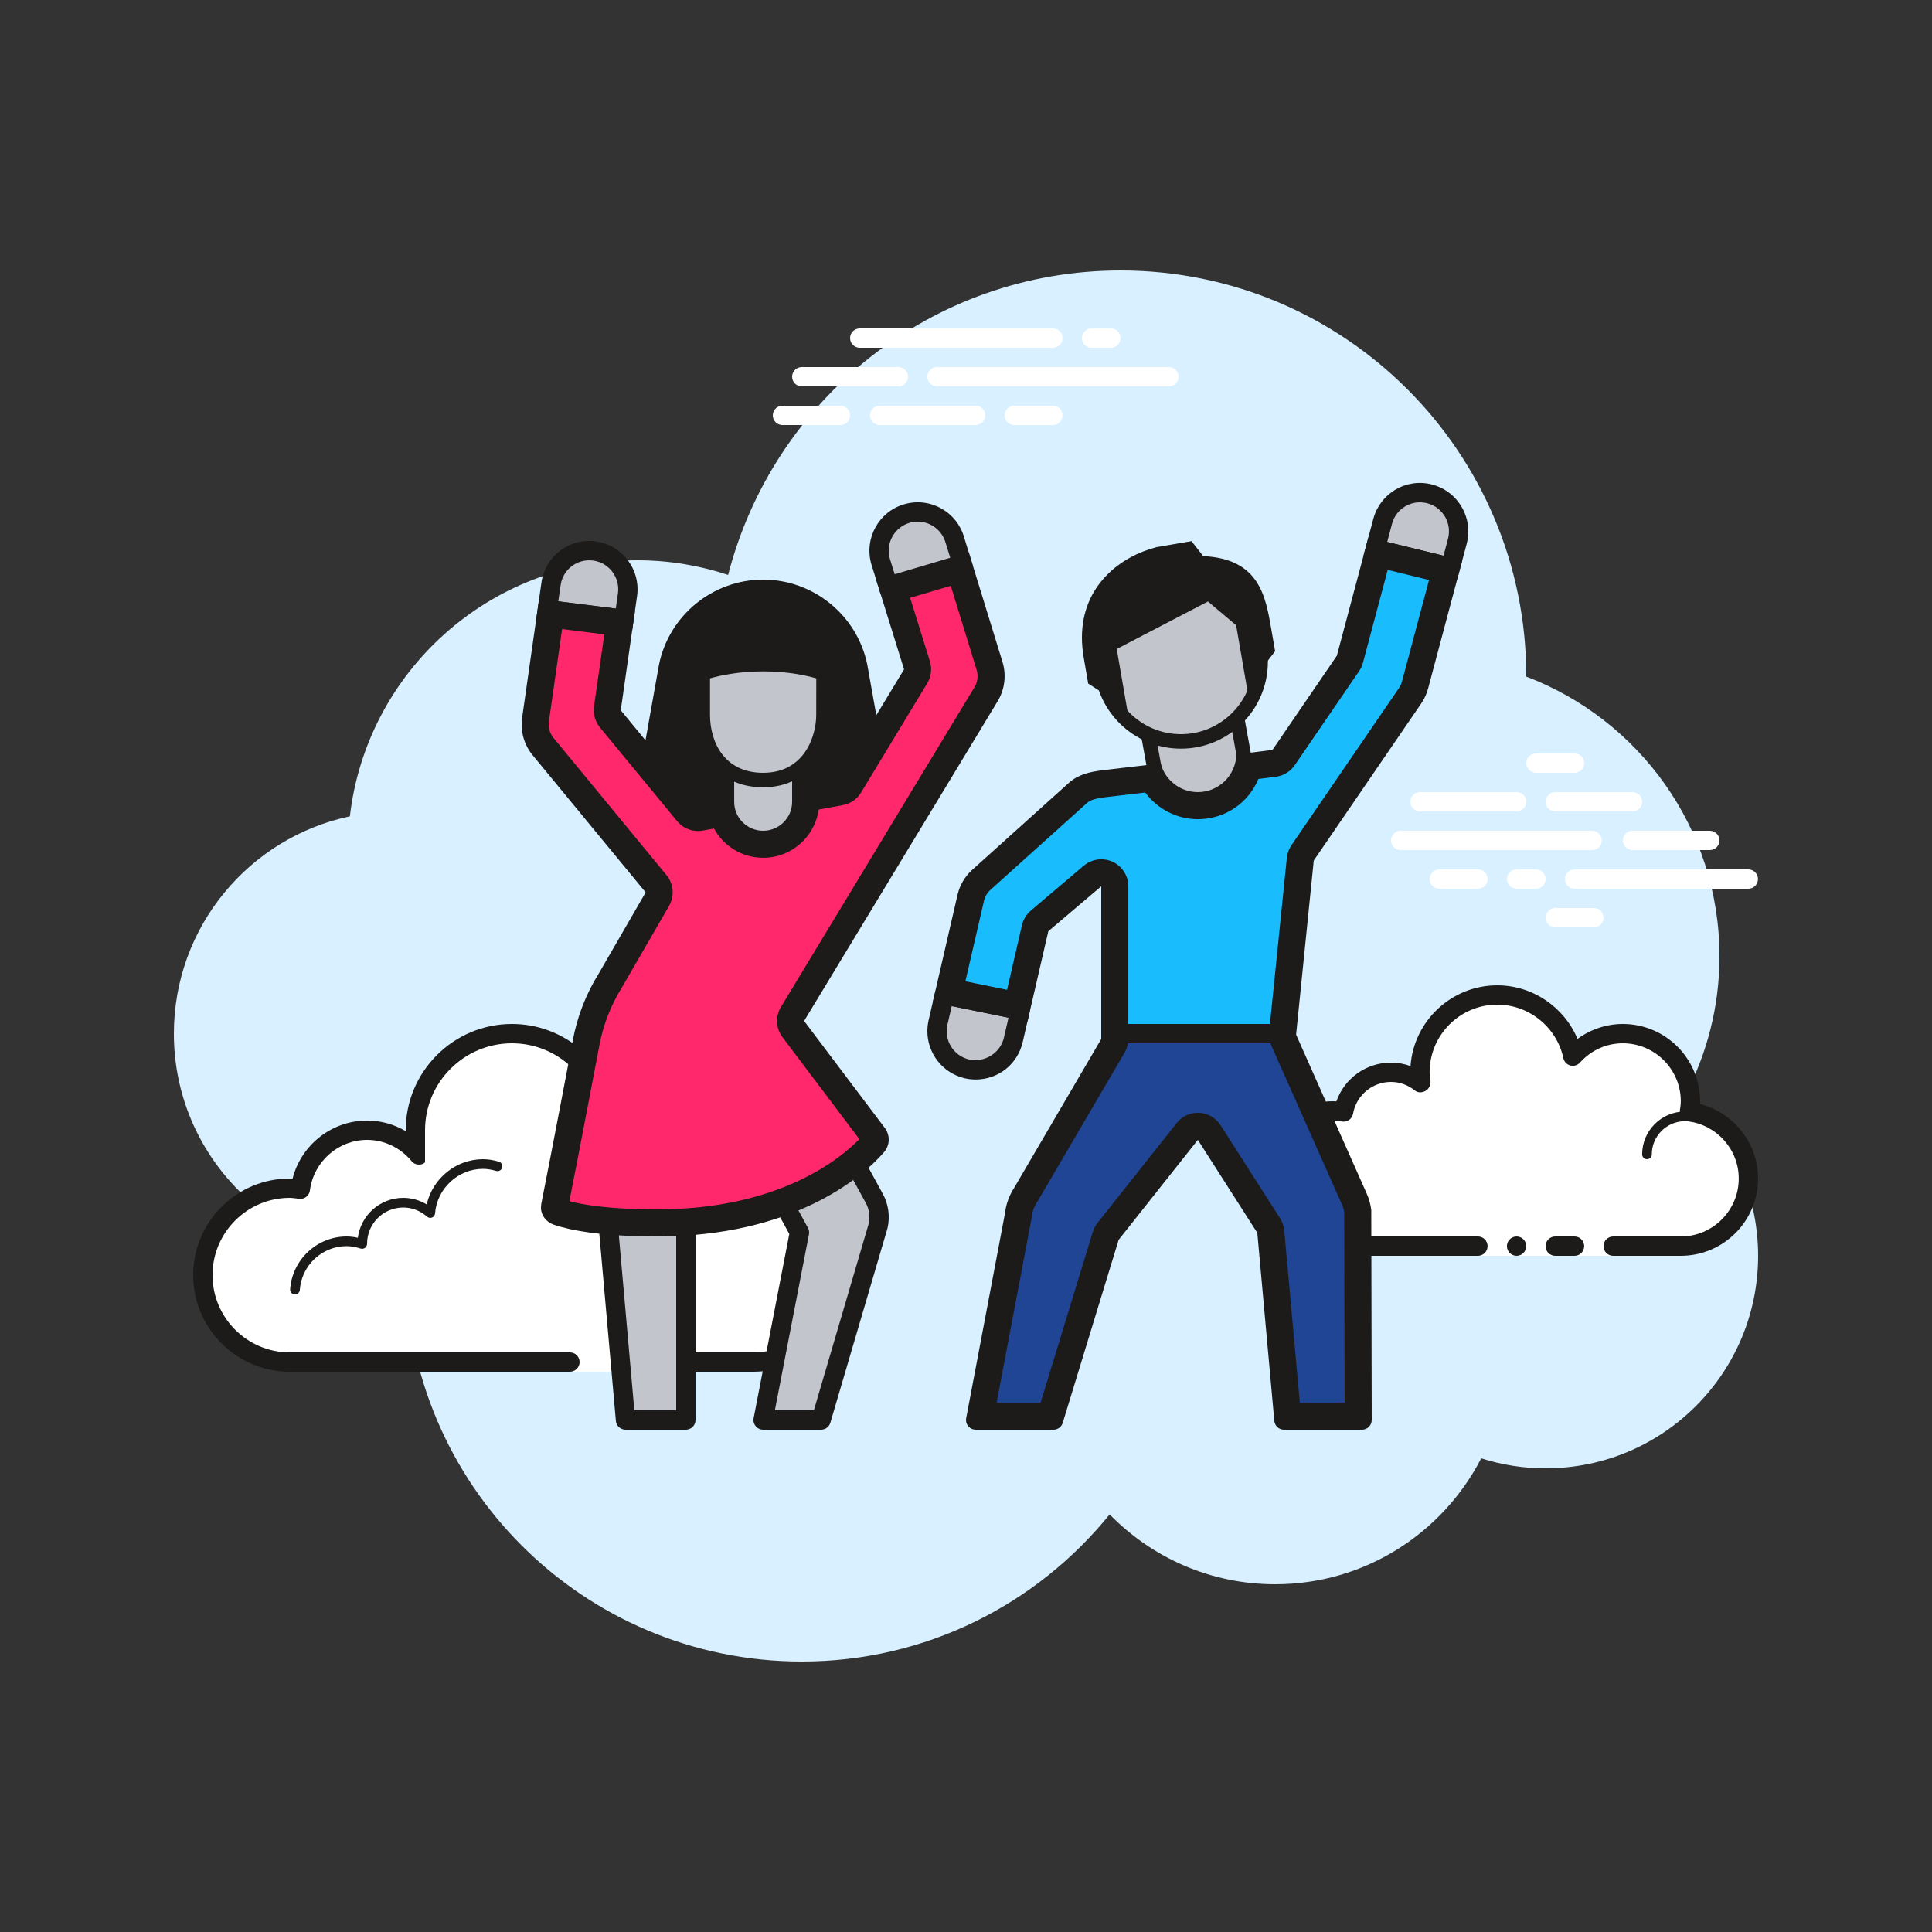 <?xml version="1.0" encoding="UTF-8"?>
<svg xmlns="http://www.w3.org/2000/svg" xmlns:xlink="http://www.w3.org/1999/xlink" viewBox="0 0 150 150" width="150px" height="150px">
<rect x="0" y="0" width="150" height="150" fill="#333333" stroke="none"/>
<g id="surface15998401">
<path style=" stroke:none;fill-rule:nonzero;fill:rgb(84.706%,94.118%,100%);fill-opacity:1;" d="M 130.824 85.066 C 132.523 81.832 133.5 78.156 133.5 74.25 C 133.5 64.32 127.262 55.863 118.5 52.531 C 118.5 52.523 118.5 52.512 118.5 52.5 C 118.5 35.102 104.398 21 87 21 C 72.324 21 60.027 31.051 56.531 44.637 C 54.316 43.906 51.957 43.5 49.5 43.5 C 37.961 43.5 28.465 52.191 27.164 63.379 C 19.359 65.031 13.5 71.953 13.5 80.25 C 13.5 89.777 21.223 97.5 30.75 97.5 C 31.016 97.5 31.277 97.48 31.539 97.469 C 31.531 97.73 31.5 97.984 31.5 98.25 C 31.5 115.234 45.266 129 62.25 129 C 71.906 129 80.512 124.543 86.152 117.578 C 89.418 120.918 93.961 123 99 123 C 105.977 123 112.012 119.023 115 113.223 C 116.578 113.727 118.254 114 120 114 C 129.113 114 136.5 106.613 136.5 97.5 C 136.5 92.535 134.297 88.09 130.824 85.066 Z M 130.824 85.066 "/>
<path style=" stroke:none;fill-rule:nonzero;fill:rgb(100%,100%,100%);fill-opacity:1;" d="M 123.609 66 L 108.75 66 C 108.336 66 108 65.664 108 65.25 C 108 64.836 108.336 64.5 108.75 64.5 L 123.609 64.5 C 124.023 64.5 124.359 64.836 124.359 65.25 C 124.359 65.664 124.023 66 123.609 66 Z M 132.75 66 L 126.75 66 C 126.336 66 126 65.664 126 65.25 C 126 64.836 126.336 64.5 126.75 64.5 L 132.75 64.5 C 133.164 64.5 133.5 64.836 133.5 65.25 C 133.5 65.664 133.164 66 132.75 66 Z M 135.738 69 L 122.25 69 C 121.836 69 121.5 68.664 121.5 68.25 C 121.5 67.836 121.836 67.5 122.25 67.5 L 135.738 67.5 C 136.152 67.5 136.488 67.836 136.488 68.25 C 136.488 68.664 136.152 69 135.738 69 Z M 119.25 69 L 117.75 69 C 117.336 69 117 68.664 117 68.25 C 117 67.836 117.336 67.5 117.75 67.5 L 119.25 67.5 C 119.664 67.5 120 67.836 120 68.25 C 120 68.664 119.664 69 119.25 69 Z M 114.75 69 L 111.75 69 C 111.336 69 111 68.664 111 68.25 C 111 67.836 111.336 67.5 111.75 67.5 L 114.75 67.5 C 115.164 67.5 115.5 67.836 115.5 68.25 C 115.5 68.664 115.164 69 114.75 69 Z M 123.75 72 L 120.75 72 C 120.336 72 120 71.664 120 71.25 C 120 70.836 120.336 70.5 120.75 70.5 L 123.75 70.5 C 124.164 70.5 124.5 70.836 124.5 71.25 C 124.5 71.664 124.164 72 123.75 72 Z M 122.25 58.5 C 121.984 58.5 119.516 58.5 119.25 58.5 C 118.836 58.5 118.5 58.836 118.5 59.25 C 118.5 59.664 118.836 60 119.25 60 C 119.516 60 121.984 60 122.25 60 C 122.664 60 123 59.664 123 59.25 C 123 58.836 122.664 58.5 122.25 58.5 Z M 126.75 61.5 C 126.484 61.5 121.016 61.5 120.75 61.5 C 120.336 61.5 120 61.836 120 62.25 C 120 62.664 120.336 63 120.75 63 C 121.016 63 126.484 63 126.75 63 C 127.164 63 127.5 62.664 127.5 62.25 C 127.5 61.836 127.164 61.5 126.75 61.5 Z M 117.75 61.5 C 117.484 61.5 110.516 61.5 110.25 61.5 C 109.836 61.5 109.5 61.836 109.5 62.25 C 109.5 62.664 109.836 63 110.25 63 C 110.516 63 117.484 63 117.75 63 C 118.164 63 118.5 62.664 118.5 62.25 C 118.5 61.836 118.164 61.5 117.75 61.5 Z M 117.75 61.5 "/>
<path style=" stroke:none;fill-rule:nonzero;fill:rgb(100%,100%,100%);fill-opacity:1;" d="M 44.25 105.75 L 44.25 106.5 L 50.25 106.5 L 50.25 105.75 C 53.066 105.75 56.527 105.75 58.5 105.75 C 62.227 105.75 65.25 102.727 65.25 99 C 65.25 95.5 62.578 92.656 59.168 92.316 C 59.199 92.047 59.25 91.781 59.25 91.5 C 59.25 87.773 56.227 84.75 52.5 84.75 C 50.344 84.75 48.445 85.777 47.211 87.355 C 47 83.398 43.758 80.25 39.75 80.25 C 35.609 80.25 32.25 83.609 32.25 87.75 C 32.25 88.418 32.367 89.055 32.531 89.672 C 31.566 88.508 30.129 87.75 28.5 87.75 C 25.828 87.75 23.648 89.754 23.316 92.332 C 23.047 92.301 22.781 92.25 22.5 92.25 C 18.773 92.25 15.75 95.273 15.75 99 C 15.75 102.727 18.773 105.75 22.5 105.75 C 26.227 105.75 36.75 105.75 36.75 105.75 Z M 44.25 105.75 "/>
<path style=" stroke:none;fill-rule:nonzero;fill:rgb(10.98%,10.588%,10.196%);fill-opacity:1;" d="M 37.5 90 C 35.395 90 33.586 91.5 33.129 93.512 C 32.578 93.18 31.953 93 31.312 93 C 29.508 93 28.016 94.344 27.781 96.102 C 27.477 96.031 27.188 96 26.906 96 C 24.613 96 22.688 97.801 22.527 100.098 C 22.516 100.305 22.672 100.484 22.875 100.5 C 22.887 100.5 22.895 100.5 22.902 100.5 C 23.098 100.5 23.262 100.348 23.277 100.152 C 23.41 98.246 25.004 96.75 26.906 96.75 C 27.25 96.75 27.609 96.812 28.012 96.941 C 28.047 96.949 28.078 96.957 28.113 96.957 C 28.195 96.957 28.277 96.926 28.348 96.875 C 28.441 96.805 28.5 96.684 28.5 96.562 C 28.5 95.012 29.762 93.75 31.312 93.75 C 31.984 93.75 32.641 94.004 33.16 94.461 C 33.23 94.52 33.316 94.555 33.406 94.555 C 33.453 94.555 33.5 94.547 33.547 94.527 C 33.68 94.473 33.77 94.352 33.777 94.207 C 33.934 92.27 35.566 90.75 37.5 90.75 C 37.812 90.75 38.137 90.801 38.523 90.91 C 38.559 90.922 38.594 90.926 38.629 90.926 C 38.793 90.926 38.938 90.816 38.988 90.652 C 39.043 90.453 38.93 90.246 38.727 90.188 C 38.277 90.059 37.883 90 37.5 90 Z M 37.5 90 "/>
<path style=" stroke:none;fill-rule:nonzero;fill:rgb(10.98%,10.588%,10.196%);fill-opacity:1;" d="M 59.996 91.684 C 60 91.621 60 91.562 60 91.5 C 60 87.363 56.637 84 52.5 84 C 50.734 84 49.059 84.625 47.727 85.746 C 46.828 82.141 43.582 79.5 39.75 79.5 C 35.199 79.5 31.5 83.199 31.5 87.75 C 31.5 87.773 31.5 87.797 31.5 87.82 C 30.598 87.289 29.566 87 28.5 87 C 25.754 87 23.383 88.891 22.715 91.508 C 22.641 91.504 22.57 91.5 22.5 91.5 C 18.363 91.5 15 94.863 15 99 C 15 103.137 18.363 106.5 22.5 106.5 L 44.25 106.5 C 44.664 106.5 45 106.164 45 105.75 C 45 105.336 44.664 105 44.25 105 L 22.5 105 C 19.191 105 16.5 102.309 16.5 99 C 16.5 95.691 19.191 93 22.5 93 C 22.676 93 22.844 93.027 23.016 93.047 L 23.227 93.078 C 23.258 93.082 23.289 93.082 23.32 93.082 C 23.688 93.082 24.012 92.805 24.062 92.426 C 24.348 90.188 26.258 88.5 28.5 88.5 C 29.828 88.5 31.086 89.102 31.953 90.148 C 32.098 90.328 32.312 90.422 32.531 90.422 C 32.645 90.422 32.766 90.395 32.871 90.34 C 32.922 90.312 32.957 90.277 33 90.242 C 33 90.242 33 87.992 33 87.75 C 33 84.027 36.027 81 39.75 81 C 43.32 81 46.27 83.809 46.461 87.395 C 46.477 87.707 46.684 87.977 46.984 88.07 C 47.059 88.094 47.133 88.105 47.211 88.105 C 47.438 88.105 47.656 88.004 47.801 87.816 C 48.957 86.344 50.668 85.5 52.5 85.5 C 55.809 85.5 58.5 88.191 58.5 91.5 C 58.5 91.676 58.473 91.844 58.453 92.016 L 58.422 92.227 C 58.398 92.426 58.457 92.629 58.582 92.785 C 58.707 92.941 58.895 93.043 59.094 93.062 C 62.176 93.371 64.5 95.922 64.5 99 C 64.5 102.309 61.809 105 58.5 105 L 50.25 105 C 49.836 105 49.5 105.336 49.5 105.75 C 49.5 106.164 49.836 106.5 50.25 106.5 L 58.5 106.5 C 62.637 106.5 66 103.137 66 99 C 66 95.406 63.465 92.379 59.996 91.684 Z M 59.996 91.684 "/>
<path style=" stroke:none;fill-rule:nonzero;fill:rgb(100%,100%,100%);fill-opacity:1;" d="M 125.246 96.75 C 125.246 96.75 127.598 96.75 130.496 96.75 C 133.398 96.75 135.746 94.398 135.746 91.5 C 135.746 88.828 133.746 86.648 131.164 86.316 C 131.207 86.051 131.246 85.781 131.246 85.5 C 131.246 82.602 128.898 80.25 125.996 80.25 C 124.449 80.25 123.07 80.934 122.113 81.996 C 121.535 79.285 119.133 77.25 116.246 77.25 C 112.934 77.25 110.246 79.938 110.246 83.25 C 110.246 83.535 110.293 83.812 110.332 84.086 C 109.688 83.57 108.883 83.25 107.996 83.25 C 106.156 83.25 104.629 84.582 104.316 86.332 C 104.047 86.289 103.777 86.25 103.496 86.25 C 100.598 86.25 98.246 88.602 98.246 91.5 C 98.246 94.398 100.598 96.75 103.496 96.75 C 106.398 96.75 114.746 96.75 114.746 96.75 L 114.746 97.5 L 125.246 97.5 Z M 125.246 96.75 "/>
<path style=" stroke:none;fill-rule:nonzero;fill:rgb(10.98%,10.588%,10.196%);fill-opacity:1;" d="M 127.871 90 C 127.664 90 127.496 89.832 127.496 89.625 C 127.496 87.789 128.988 86.297 130.824 86.297 C 130.875 86.312 131.93 86.297 132.691 86.504 C 132.891 86.555 133.008 86.762 132.953 86.961 C 132.898 87.16 132.695 87.281 132.496 87.227 C 131.828 87.047 130.844 87.047 130.824 87.047 C 129.402 87.047 128.246 88.203 128.246 89.625 C 128.246 89.832 128.078 90 127.871 90 Z M 117.746 96 C 117.332 96 116.996 96.336 116.996 96.75 C 116.996 97.164 117.332 97.5 117.746 97.5 C 118.16 97.5 118.496 97.164 118.496 96.75 C 118.496 96.336 118.16 96 117.746 96 Z M 117.746 96 "/>
<path style=" stroke:none;fill-rule:nonzero;fill:rgb(10.98%,10.588%,10.196%);fill-opacity:1;" d="M 130.496 97.5 L 125.246 97.5 C 124.832 97.5 124.496 97.164 124.496 96.75 C 124.496 96.336 124.832 96 125.246 96 L 130.496 96 C 132.977 96 134.996 93.98 134.996 91.5 C 134.996 89.258 133.309 87.348 131.07 87.062 C 130.867 87.035 130.688 86.93 130.566 86.766 C 130.445 86.605 130.395 86.402 130.426 86.203 C 130.461 85.973 130.496 85.738 130.496 85.5 C 130.496 83.02 128.477 81 125.996 81 C 124.723 81 123.539 81.531 122.668 82.5 C 122.48 82.707 122.188 82.797 121.918 82.723 C 121.645 82.648 121.438 82.43 121.379 82.152 C 120.867 79.746 118.707 78 116.246 78 C 113.352 78 110.996 80.355 110.996 83.25 C 110.996 83.465 111.027 83.672 111.059 83.879 C 111.102 84.18 110.965 84.535 110.695 84.688 C 110.426 84.84 110.102 84.863 109.863 84.672 C 109.312 84.234 108.672 84 107.996 84 C 106.547 84 105.309 85.035 105.051 86.465 C 104.98 86.867 104.609 87.137 104.199 87.074 C 103.969 87.039 103.738 87 103.496 87 C 101.016 87 98.996 89.02 98.996 91.5 C 98.996 93.98 101.016 96 103.496 96 L 114.746 96 C 115.16 96 115.496 96.336 115.496 96.75 C 115.496 97.164 115.16 97.5 114.746 97.5 L 103.496 97.5 C 100.188 97.5 97.496 94.809 97.496 91.5 C 97.496 88.191 100.188 85.5 103.496 85.5 C 103.586 85.5 103.672 85.504 103.758 85.508 C 104.379 83.73 106.062 82.5 107.996 82.5 C 108.52 82.5 109.031 82.59 109.512 82.77 C 109.762 79.27 112.688 76.5 116.246 76.5 C 118.992 76.5 121.445 78.191 122.477 80.66 C 123.496 79.914 124.73 79.5 125.996 79.5 C 129.305 79.5 131.996 82.191 131.996 85.5 C 131.996 85.57 131.996 85.641 131.992 85.715 C 134.605 86.387 136.496 88.754 136.496 91.5 C 136.496 94.809 133.805 97.5 130.496 97.5 Z M 130.496 97.5 "/>
<path style=" stroke:none;fill-rule:nonzero;fill:rgb(10.98%,10.588%,10.196%);fill-opacity:1;" d="M 122.246 96 C 122.008 96 120.984 96 120.746 96 C 120.332 96 119.996 96.336 119.996 96.75 C 119.996 97.164 120.332 97.5 120.746 97.5 C 120.984 97.5 122.008 97.5 122.246 97.5 C 122.66 97.5 122.996 97.164 122.996 96.75 C 122.996 96.336 122.66 96 122.246 96 Z M 122.246 96 "/>
<path style=" stroke:none;fill-rule:nonzero;fill:rgb(100%,100%,100%);fill-opacity:1;" d="M 78.75 33 L 81.75 33 C 82.164 33 82.5 32.664 82.5 32.25 C 82.5 31.836 82.164 31.5 81.75 31.5 L 78.75 31.5 C 78.336 31.5 78 31.836 78 32.25 C 78 32.664 78.336 33 78.75 33 Z M 66.75 27 L 81.75 27 C 82.164 27 82.5 26.664 82.5 26.25 C 82.5 25.836 82.164 25.5 81.75 25.5 L 66.75 25.5 C 66.336 25.5 66 25.836 66 26.25 C 66 26.664 66.336 27 66.75 27 Z M 84.75 27 L 86.25 27 C 86.664 27 87 26.664 87 26.25 C 87 25.836 86.664 25.5 86.25 25.5 L 84.75 25.5 C 84.336 25.5 84 25.836 84 26.25 C 84 26.664 84.336 27 84.75 27 Z M 60.75 33 L 65.25 33 C 65.664 33 66 32.664 66 32.25 C 66 31.836 65.664 31.5 65.25 31.5 L 60.75 31.5 C 60.336 31.5 60 31.836 60 32.25 C 60 32.664 60.336 33 60.75 33 Z M 68.297 33 L 75.75 33 C 76.164 33 76.5 32.664 76.5 32.25 C 76.5 31.836 76.164 31.5 75.75 31.5 L 68.297 31.5 C 67.883 31.5 67.547 31.836 67.547 32.25 C 67.547 32.664 67.883 33 68.297 33 Z M 72.75 30 L 90.75 30 C 91.164 30 91.5 29.664 91.5 29.25 C 91.5 28.836 91.164 28.5 90.75 28.5 L 72.75 28.5 C 72.336 28.5 72 28.836 72 29.25 C 72 29.664 72.336 30 72.75 30 Z M 62.25 30 L 69.75 30 C 70.164 30 70.5 29.664 70.5 29.25 C 70.5 28.836 70.164 28.5 69.75 28.5 L 62.25 28.5 C 61.836 28.5 61.5 28.836 61.5 29.25 C 61.5 29.664 61.836 30 62.25 30 Z M 62.25 30 "/>
<path style=" stroke:none;fill-rule:nonzero;fill:rgb(76.078%,77.255%,80%);fill-opacity:1;" d="M 46.836 90.75 L 48.562 110.25 L 53.25 110.25 L 53.25 90.75 Z M 46.836 90.75 "/>
<path style=" stroke:none;fill-rule:nonzero;fill:rgb(10.98%,10.588%,10.196%);fill-opacity:1;" d="M 53.25 111 L 48.562 111 C 48.176 111 47.848 110.703 47.816 110.316 L 46.09 90.816 C 46.07 90.605 46.141 90.398 46.285 90.246 C 46.426 90.09 46.625 90 46.836 90 L 53.25 90 C 53.664 90 54 90.336 54 90.75 L 54 110.25 C 54 110.664 53.664 111 53.25 111 Z M 49.25 109.5 L 52.5 109.5 L 52.5 91.5 L 47.656 91.5 Z M 49.25 109.5 "/>
<path style=" stroke:none;fill-rule:nonzero;fill:rgb(76.078%,77.255%,80%);fill-opacity:1;" d="M 68.176 95.191 L 63.75 110.25 L 59.25 110.25 L 62.07 95.684 L 58.559 89.25 L 65.805 89.25 L 67.891 93.059 C 68.234 93.703 68.34 94.469 68.176 95.191 Z M 68.176 95.191 "/>
<path style=" stroke:none;fill-rule:nonzero;fill:rgb(10.98%,10.588%,10.196%);fill-opacity:1;" d="M 63.75 111 L 59.25 111 C 59.027 111 58.812 110.898 58.672 110.727 C 58.527 110.555 58.469 110.328 58.512 110.105 L 61.281 95.805 L 57.902 89.609 C 57.777 89.375 57.781 89.094 57.918 88.867 C 58.051 88.641 58.293 88.5 58.559 88.5 L 65.805 88.5 C 66.078 88.5 66.332 88.648 66.461 88.891 L 68.547 92.699 C 68.988 93.516 69.113 94.461 68.906 95.355 C 68.902 95.371 68.898 95.387 68.895 95.398 L 64.469 110.461 C 64.375 110.781 64.082 111 63.75 111 Z M 60.16 109.5 L 63.188 109.5 L 67.449 95 C 67.566 94.469 67.484 93.891 67.23 93.414 L 65.359 90 L 59.824 90 L 62.727 95.328 C 62.812 95.48 62.84 95.656 62.809 95.828 Z M 60.16 109.5 "/>
<path style=" stroke:none;fill-rule:nonzero;fill:rgb(76.078%,77.255%,80%);fill-opacity:1;" d="M 46.176 42.781 C 44.527 42.543 43.016 43.688 42.781 45.324 L 42.492 47.336 L 48.445 48.086 L 48.719 46.176 C 48.953 44.535 47.812 43.016 46.176 42.781 Z M 46.176 42.781 "/>
<path style=" stroke:none;fill-rule:nonzero;fill:rgb(10.98%,10.588%,10.196%);fill-opacity:1;" d="M 49.086 48.922 L 41.645 47.984 L 42.039 45.219 C 42.18 44.223 42.699 43.344 43.504 42.742 C 44.305 42.145 45.297 41.891 46.285 42.039 C 48.148 42.305 49.5 43.914 49.5 45.75 C 49.5 45.926 49.488 46.102 49.461 46.281 Z M 43.344 46.688 L 47.809 47.25 L 47.977 46.07 C 48.152 44.84 47.297 43.699 46.07 43.523 C 45.48 43.441 44.883 43.59 44.406 43.945 C 43.922 44.309 43.609 44.836 43.527 45.434 Z M 43.344 46.688 "/>
<path style=" stroke:none;fill-rule:nonzero;fill:rgb(10.98%,10.588%,10.196%);fill-opacity:1;" d="M 69 65.25 L 49.5 65.25 C 49.5 65.25 51.801 52.234 51.898 51.75 C 52.594 48.328 55.621 45.75 59.25 45.75 C 62.879 45.75 65.906 48.328 66.602 51.75 C 66.699 52.234 69 65.25 69 65.25 Z M 69 65.25 "/>
<path style=" stroke:none;fill-rule:nonzero;fill:rgb(10.98%,10.588%,10.196%);fill-opacity:1;" d="M 69 66 L 49.5 66 C 49.281 66 49.066 65.902 48.926 65.73 C 48.781 65.562 48.723 65.336 48.762 65.121 C 48.855 64.59 51.066 52.09 51.164 51.602 C 51.941 47.777 55.344 45 59.25 45 C 63.156 45 66.559 47.777 67.336 51.602 C 67.434 52.09 69.645 64.586 69.738 65.117 C 69.777 65.336 69.719 65.559 69.574 65.73 C 69.434 65.902 69.219 66 69 66 Z M 50.395 64.5 L 68.109 64.5 C 67.285 59.848 65.938 52.254 65.867 51.898 C 65.23 48.77 62.449 46.5 59.25 46.5 C 56.051 46.5 53.27 48.77 52.637 51.898 C 52.562 52.25 51.219 59.848 50.395 64.5 Z M 50.395 64.5 "/>
<path style=" stroke:none;fill-rule:nonzero;fill:rgb(76.078%,77.255%,80%);fill-opacity:1;" d="M 56.438 57.75 L 56.441 63.305 C 56.871 64.441 57.969 65.25 59.25 65.25 C 60.551 65.25 61.648 64.414 62.066 63.254 L 62.062 57.75 Z M 56.438 57.75 "/>
<path style=" stroke:none;fill-rule:nonzero;fill:rgb(10.98%,10.588%,10.196%);fill-opacity:1;" d="M 59.25 65.812 C 57.777 65.812 56.438 64.887 55.914 63.504 L 55.879 63.309 L 55.875 57.188 L 62.625 57.188 L 62.594 63.441 C 62.086 64.859 60.742 65.812 59.25 65.812 Z M 57.004 63.199 C 57.387 64.094 58.273 64.688 59.25 64.688 C 60.238 64.688 61.133 64.074 61.504 63.148 L 61.5 58.312 L 57 58.312 Z M 57.004 63.199 "/>
<path style=" stroke:none;fill-rule:nonzero;fill:rgb(76.078%,77.255%,80%);fill-opacity:1;" d="M 70.426 39.867 C 68.832 40.32 67.91 41.98 68.367 43.574 L 69.059 45.801 L 74.801 44.094 L 74.133 41.926 C 73.68 40.332 72.02 39.406 70.426 39.867 Z M 70.426 39.867 "/>
<path style=" stroke:none;fill-rule:nonzero;fill:rgb(10.98%,10.588%,10.196%);fill-opacity:1;" d="M 69.059 46.551 C 68.734 46.551 68.441 46.344 68.34 46.023 L 67.648 43.797 C 67.078 41.793 68.23 39.711 70.219 39.145 C 71.184 38.867 72.195 38.984 73.074 39.473 C 73.945 39.957 74.578 40.754 74.855 41.719 L 75.516 43.871 C 75.574 44.062 75.555 44.27 75.461 44.445 C 75.367 44.625 75.207 44.754 75.012 44.812 L 69.27 46.52 C 69.199 46.539 69.129 46.551 69.059 46.551 Z M 71.254 40.5 C 71.047 40.5 70.836 40.527 70.633 40.586 C 69.441 40.93 68.746 42.176 69.086 43.371 L 69.555 44.871 L 73.863 43.59 L 73.418 42.148 C 73.25 41.555 72.867 41.074 72.344 40.785 C 72.004 40.594 71.633 40.5 71.254 40.5 Z M 71.254 40.5 "/>
<path style=" stroke:none;fill-rule:nonzero;fill:rgb(76.078%,77.255%,80%);fill-opacity:1;" d="M 54.562 52.258 L 54.562 55.5 C 54.562 57.766 55.793 60.562 59.25 60.562 C 62.941 60.562 63.93 57.262 63.934 55.531 C 63.938 53.812 63.938 52.633 63.938 52.258 C 63.484 52.098 61.762 51.562 59.258 51.562 C 59.258 51.562 59.254 51.562 59.25 51.562 C 56.742 51.562 55.016 52.098 54.562 52.258 Z M 54.562 52.258 "/>
<path style=" stroke:none;fill-rule:nonzero;fill:rgb(10.98%,10.588%,10.196%);fill-opacity:1;" d="M 59.25 61.125 C 55.621 61.125 54 58.301 54 55.5 L 54 52.258 C 54 52.02 54.152 51.805 54.375 51.727 C 54.863 51.555 56.656 51 59.25 51 C 61.844 51 63.637 51.555 64.125 51.727 C 64.348 51.805 64.5 52.02 64.5 52.258 L 64.496 55.531 C 64.492 57.781 63.094 61.125 59.25 61.125 Z M 55.125 52.668 L 55.125 55.5 C 55.125 57.574 56.207 60 59.25 60 C 62.504 60 63.367 57.078 63.371 55.531 L 63.375 52.668 C 62.66 52.461 61.215 52.125 59.258 52.125 C 57.289 52.125 55.84 52.461 55.125 52.668 Z M 55.125 52.668 "/>
<path style=" stroke:none;fill-rule:nonzero;fill:rgb(100%,15.686%,42.353%);fill-opacity:1;" d="M 43.324 94.086 C 44.062 94.344 46.285 94.949 51 94.949 C 61.977 94.949 66.953 89.801 67.84 88.77 C 67.93 88.668 67.949 88.555 67.949 88.484 C 67.953 88.418 67.938 88.316 67.867 88.215 L 61.594 79.902 C 61.332 79.559 61.312 79.094 61.531 78.723 L 76.559 53.898 C 76.949 53.258 77.051 52.473 76.844 51.742 L 74.516 44.18 L 69.348 45.715 L 71.191 51.652 C 71.281 51.941 71.242 52.254 71.09 52.508 L 65.957 60.984 C 65.801 61.242 65.543 61.422 65.246 61.473 L 62.551 61.969 L 62.551 62.25 C 62.551 64.07 61.07 65.551 59.25 65.551 C 57.738 65.551 56.465 64.531 56.074 63.145 L 54.375 63.453 C 54 63.52 53.621 63.383 53.379 63.086 L 47.387 55.809 C 47.199 55.582 47.113 55.285 47.156 54.992 L 48.105 48.344 L 42.75 47.668 L 41.578 55.863 C 41.473 56.617 41.684 57.383 42.168 57.961 L 50.941 68.617 C 51.219 68.957 51.258 69.434 51.039 69.812 L 47.41 76.086 C 46.453 77.621 45.816 79.27 45.496 81.016 C 45.496 81.023 43.734 90.297 43.078 93.574 C 43.07 93.609 43.055 93.703 43.055 93.773 C 43.051 93.879 43.16 94.027 43.324 94.086 Z M 43.324 94.086 "/>
<path style=" stroke:none;fill-rule:nonzero;fill:rgb(10.98%,10.588%,10.196%);fill-opacity:1;" d="M 73.816 45.48 L 75.832 52.035 C 75.961 52.48 75.898 52.961 75.66 53.352 L 69.57 63.414 L 60.633 78.18 C 60.188 78.914 60.234 79.848 60.754 80.531 L 66.719 88.441 C 65.309 89.898 60.562 93.898 51 93.898 C 47.297 93.898 45.223 93.527 44.207 93.258 C 44.926 89.641 46.508 81.309 46.527 81.203 C 46.824 79.59 47.41 78.066 48.316 76.613 L 51.945 70.336 C 52.383 69.578 52.305 68.625 51.75 67.949 L 42.977 57.293 C 42.684 56.941 42.551 56.473 42.617 56.012 L 43.641 48.84 L 46.918 49.254 L 46.117 54.844 C 46.035 55.43 46.203 56.02 46.578 56.477 L 52.57 63.754 C 52.973 64.242 53.57 64.52 54.191 64.52 C 54.316 64.52 54.441 64.508 54.566 64.484 L 55.434 64.328 C 56.172 65.68 57.605 66.598 59.254 66.598 C 61.449 66.598 63.27 64.965 63.562 62.852 L 65.438 62.508 C 66.027 62.402 66.547 62.047 66.855 61.531 L 71.988 53.051 C 72.297 52.539 72.375 51.914 72.195 51.34 L 70.664 46.414 L 73.816 45.48 M 75.211 42.875 L 68.027 45.012 L 70.191 51.969 L 65.059 60.445 L 61.5 61.09 C 61.5 61.09 61.5 61.848 61.5 62.25 C 61.5 63.492 60.492 64.5 59.25 64.5 C 58.008 64.5 57 63.492 57 62.25 L 57 61.91 L 54.188 62.422 L 48.195 55.145 L 49.297 47.438 L 41.855 46.5 L 40.539 55.719 C 40.387 56.762 40.688 57.824 41.355 58.633 L 50.129 69.285 L 46.5 75.562 C 45.492 77.172 44.801 78.961 44.461 80.828 C 44.461 80.828 42.703 90.094 42.043 93.371 C 42.027 93.465 42 93.641 42 93.773 C 42 94.336 42.398 94.875 42.977 95.078 C 44.18 95.5 46.668 96 51 96 C 61.488 96 66.902 91.473 68.637 89.453 C 68.871 89.18 68.996 88.84 69 88.5 C 69.004 88.188 68.91 87.871 68.719 87.602 L 62.43 79.266 L 71.371 64.5 L 77.457 54.441 C 77.996 53.551 78.141 52.469 77.852 51.453 Z M 75.211 42.875 "/>
<path style=" stroke:none;fill-rule:nonzero;fill:rgb(76.078%,77.255%,80%);fill-opacity:1;" d="M 72.828 79.391 C 72.453 81.004 73.461 82.613 75.074 82.988 C 75.301 83.039 75.531 83.062 75.754 83.062 C 77.117 83.062 78.352 82.125 78.672 80.738 L 79.207 78.426 L 73.324 77.234 Z M 72.828 79.391 "/>
<path style=" stroke:none;fill-rule:nonzero;fill:rgb(10.98%,10.588%,10.196%);fill-opacity:1;" d="M 75.754 83.812 C 75.473 83.812 75.188 83.781 74.91 83.719 C 73.176 83.316 72 81.77 72 80.062 C 72 79.785 72.031 79.504 72.094 79.219 L 72.594 77.062 C 72.684 76.668 73.07 76.414 73.473 76.496 L 79.355 77.699 C 79.555 77.738 79.727 77.859 79.836 78.027 C 79.945 78.195 79.98 78.402 79.934 78.602 L 79.402 80.906 C 79.008 82.621 77.508 83.812 75.754 83.812 Z M 73.891 78.113 L 73.559 79.559 C 73.277 80.766 74.035 81.977 75.242 82.258 C 76.43 82.52 77.664 81.762 77.941 80.57 L 78.301 79.016 Z M 73.891 78.113 "/>
<path style=" stroke:none;fill-rule:nonzero;fill:rgb(76.078%,77.255%,80%);fill-opacity:1;" d="M 111.023 38.352 C 109.414 37.922 107.777 38.879 107.352 40.477 L 106.762 42.688 L 112.602 44.074 L 113.152 42.023 C 113.574 40.422 112.625 38.781 111.023 38.352 Z M 111.023 38.352 "/>
<path style=" stroke:none;fill-rule:nonzero;fill:rgb(10.98%,10.588%,10.196%);fill-opacity:1;" d="M 113.145 44.953 L 105.855 43.168 L 106.625 40.281 C 106.887 39.312 107.504 38.504 108.371 38 C 109.234 37.5 110.242 37.363 111.215 37.625 C 112.91 38.078 114.023 39.629 114 41.305 C 113.996 41.605 113.953 41.91 113.875 42.215 Z M 107.703 42.078 L 112.074 43.145 L 112.422 41.832 C 112.742 40.633 112.027 39.395 110.828 39.078 C 110.242 38.922 109.641 39 109.121 39.301 C 108.602 39.602 108.23 40.086 108.074 40.672 Z M 107.703 42.078 "/>
<path style=" stroke:none;fill-rule:nonzero;fill:rgb(76.078%,77.255%,80%);fill-opacity:1;" d="M 93 62.25 C 94.824 62.25 96.324 60.977 96.668 59.25 C 96.672 59.25 96.68 59.246 96.68 59.246 L 95.594 53.25 L 88.469 53.25 L 89.734 60.27 C 90.375 61.461 91.609 62.25 93 62.25 Z M 93 62.25 "/>
<path style=" stroke:none;fill-rule:nonzero;fill:rgb(10.98%,10.588%,10.196%);fill-opacity:1;" d="M 93 62.812 C 91.441 62.812 90 61.941 89.238 60.539 L 89.18 60.371 L 87.797 52.688 L 96.059 52.688 L 97.34 59.707 L 97.125 59.742 C 96.59 61.543 94.914 62.812 93 62.812 Z M 90.273 60.078 C 90.844 61.074 91.883 61.688 93 61.688 C 94.512 61.688 95.781 60.672 96.102 59.207 L 95.121 53.812 L 89.141 53.812 Z M 90.273 60.078 "/>
<path style=" stroke:none;fill-rule:nonzero;fill:rgb(76.078%,77.255%,80%);fill-opacity:1;" d="M 91.688 45.188 C 88.27 45.188 85.5 47.957 85.5 51.375 C 85.5 54.793 88.27 57.562 91.688 57.562 C 95.105 57.562 97.875 54.793 97.875 51.375 C 97.875 47.957 95.105 45.188 91.688 45.188 Z M 91.688 45.188 "/>
<path style=" stroke:none;fill-rule:nonzero;fill:rgb(10.98%,10.588%,10.196%);fill-opacity:1;" d="M 91.688 58.125 C 87.965 58.125 84.938 55.098 84.938 51.375 C 84.938 47.652 87.965 44.625 91.688 44.625 C 95.41 44.625 98.438 47.652 98.438 51.375 C 98.438 55.098 95.41 58.125 91.688 58.125 Z M 91.688 45.75 C 88.586 45.75 86.062 48.273 86.062 51.375 C 86.062 54.477 88.586 57 91.688 57 C 94.789 57 97.312 54.477 97.312 51.375 C 97.312 48.273 94.789 45.75 91.688 45.75 Z M 91.688 45.75 "/>
<path style=" stroke:none;fill-rule:nonzero;fill:rgb(10.98%,10.588%,10.196%);fill-opacity:1;" d="M 98.699 48.824 C 98.258 46.266 97.758 43.379 93.414 43.176 L 92.508 42.012 L 89.828 42.473 L 89.777 42.484 C 86.973 43.211 84 45.461 84 49.5 C 84 49.996 84.047 50.516 84.141 51.066 L 84.488 53.074 L 86.234 54.191 L 87.66 55.926 L 86.703 50.387 L 93.785 46.699 L 95.973 48.543 L 96.961 54.262 L 97.762 52.164 L 99 50.559 Z M 98.699 48.824 "/>
<path style=" stroke:none;fill-rule:nonzero;fill:rgb(9.804%,74.118%,99.608%);fill-opacity:1;" d="M 86.25 80.25 L 99.879 80.25 L 101.273 66.547 L 109.727 54.195 C 109.918 53.914 110.062 53.605 110.152 53.273 L 112.602 44.074 L 106.762 42.691 L 104.414 51.336 L 99.219 58.926 L 98.887 58.969 C 98.172 59.062 97.43 59.156 96.668 59.25 C 96.324 60.977 94.824 62.25 93 62.25 C 91.535 62.25 90.223 61.391 89.613 60.09 L 88.777 60.188 C 87.273 60.359 86.117 60.496 85.594 60.562 C 84.84 60.656 84.062 60.816 83.48 61.344 L 75.98 68.098 C 75.527 68.504 75.215 69.039 75.074 69.637 L 73.32 77.23 L 79.203 78.434 L 80.715 71.891 L 86.25 67.195 Z M 86.25 80.25 "/>
<path style=" stroke:none;fill-rule:nonzero;fill:rgb(12.157%,27.059%,58.039%);fill-opacity:1;" d="M 86.613 80.25 L 79.371 92.629 C 79.039 93.141 78.84 93.703 78.773 94.281 L 75.75 110.258 L 81.793 110.25 L 86.266 95.793 L 93.066 87.207 L 98.348 95.469 L 99.684 110.25 L 105.746 110.25 L 105.715 93.988 C 105.668 93.641 105.57 93.297 105.426 92.973 L 99.77 80.25 Z M 86.613 80.25 "/>
<path style=" stroke:none;fill-rule:nonzero;fill:rgb(10.98%,10.588%,10.196%);fill-opacity:1;" d="M 107.742 44.246 L 110.949 45.031 L 108.848 52.918 C 108.797 53.102 108.719 53.273 108.609 53.43 L 100.266 65.625 C 100.07 65.914 99.945 66.25 99.91 66.598 L 98.535 80.113 C 98.5 80.477 98.559 80.844 98.707 81.18 L 104.191 93.523 C 104.273 93.707 104.332 93.898 104.363 94.094 L 104.395 108.898 L 100.918 108.898 L 99.707 95.527 C 99.676 95.191 99.566 94.867 99.383 94.586 L 94.766 87.367 C 94.402 86.793 93.781 86.434 93.102 86.398 C 93.07 86.402 93.035 86.398 93 86.398 C 92.359 86.398 91.754 86.691 91.355 87.195 L 85.207 94.953 C 85.043 95.16 84.922 95.395 84.844 95.645 L 80.793 108.898 L 77.379 108.898 L 80.09 94.586 C 80.098 94.535 80.109 94.484 80.113 94.434 C 80.152 94.062 80.281 93.703 80.484 93.395 C 80.504 93.367 80.52 93.336 80.535 93.309 L 87.312 81.727 C 87.5 81.406 87.602 81.039 87.602 80.664 L 87.602 68.812 C 87.602 67.996 87.125 67.25 86.383 66.906 C 86.102 66.777 85.801 66.715 85.5 66.715 C 85.012 66.715 84.527 66.887 84.141 67.215 L 80.031 70.699 C 79.688 70.992 79.445 71.387 79.344 71.828 L 78.188 76.848 L 74.953 76.188 L 76.395 69.945 C 76.469 69.617 76.641 69.324 76.883 69.102 L 84.395 62.344 C 84.633 62.125 85.043 61.992 85.766 61.902 C 86.25 61.84 87.293 61.719 88.648 61.562 L 88.914 61.531 C 89.852 62.801 91.355 63.602 93 63.602 C 95.129 63.602 96.934 62.324 97.699 60.48 C 98.164 60.422 98.617 60.363 99.059 60.309 C 99.652 60.23 100.188 59.902 100.523 59.41 L 105.527 52.098 C 105.66 51.902 105.762 51.684 105.82 51.453 L 107.742 44.246 M 106.242 41.719 L 103.793 50.91 L 98.793 58.223 C 97.898 58.34 96.953 58.457 95.992 58.574 C 95.949 60.195 94.629 61.5 93 61.5 C 91.613 61.5 90.457 60.555 90.113 59.277 C 87.93 59.527 86.18 59.73 85.5 59.816 C 84.605 59.93 83.695 60.137 82.977 60.789 L 75.477 67.539 C 74.91 68.055 74.516 68.723 74.344 69.469 L 72.418 77.812 L 79.773 79.312 L 81.391 72.301 L 85.5 68.812 L 85.5 80.668 L 78.723 92.25 C 78.344 92.836 78.105 93.504 78.027 94.195 L 75.012 110.117 C 75.004 110.16 75 110.207 75 110.25 C 75 110.656 75.328 111 75.75 111 L 81.793 111 C 82.125 111 82.418 110.781 82.512 110.465 L 86.852 96.258 L 93 88.5 L 97.617 95.719 L 98.938 110.32 C 98.973 110.703 99.297 111 99.684 111 L 105.75 111 C 106.164 111 106.5 110.664 106.5 110.25 L 106.465 93.941 C 106.41 93.504 106.293 93.078 106.113 92.672 L 100.629 80.328 L 102 66.812 L 110.344 54.617 C 110.586 54.266 110.762 53.879 110.875 53.465 L 113.531 43.5 Z M 106.242 41.719 "/>
<path style=" stroke:none;fill-rule:nonzero;fill:rgb(10.98%,10.588%,10.196%);fill-opacity:1;" d="M 86.25 79.5 L 99.75 79.5 L 99.75 81 L 86.25 81 Z M 86.25 79.5 "/>
</g>
</svg>
